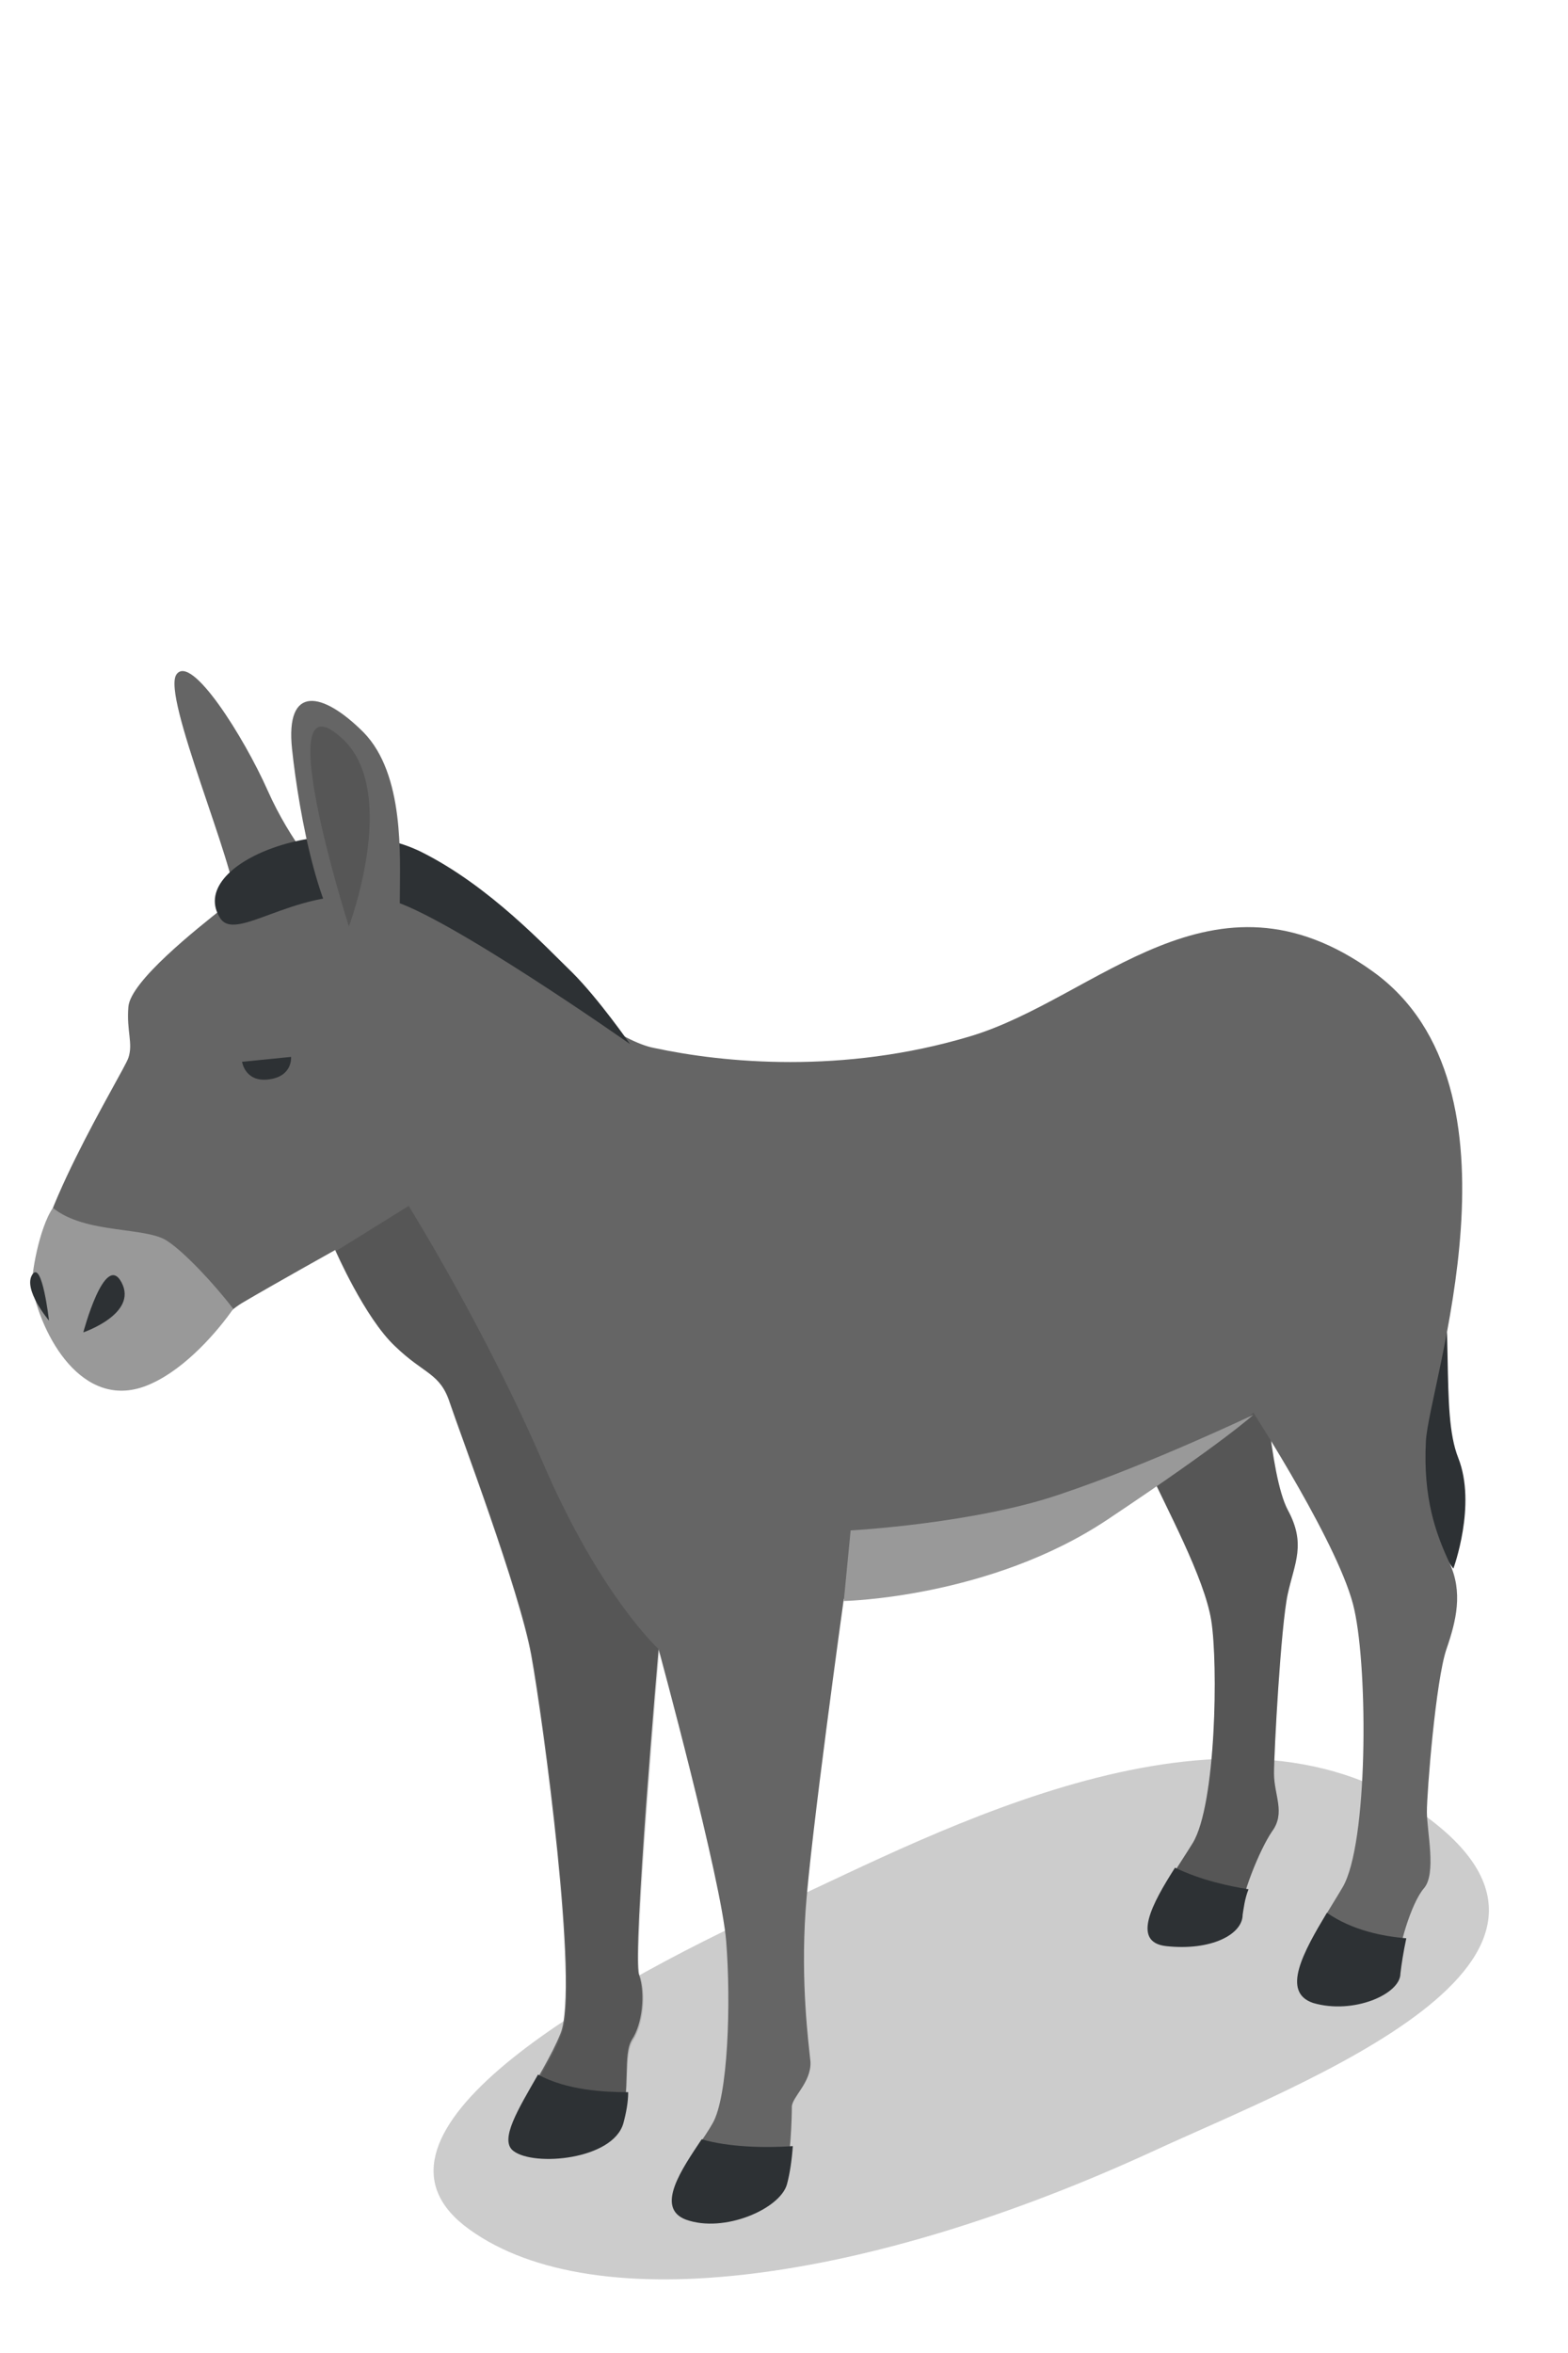 <svg xmlns:xlink="http://www.w3.org/1999/xlink"  enable-background="new 0 0 160 240" height="240" viewBox="0 0 160 240" width="160" xmlns="http://www.w3.org/2000/svg"><path d="m117.7 219.4c15.4-7.1 48.6-19.5 27.3-34.5-19.9-14-49.7 2.2-64.8 9.1-22.3 10.1-45 24.3-32.3 33.4 12.9 9.3 40.7 5.4 69.8-8z" opacity=".2"/><path d="m117 149.4c2 4.4 5.9 11.5 6.6 15.9s.5 18.8-1.9 22.7-6.9 9.8-2.5 10.3 7.4-1.2 7.4-3 1.9-6.6 3.2-8.5c1.4-1.9.2-3.7.2-5.9s.7-15.1 1.4-18.3 1.9-5.1 0-8.6c-1.9-3.6-2.5-15.6-2.5-15.6z" fill="#656565"/><path d="m117 149.4c2 4.4 5.9 11.5 6.6 15.9s.5 18.8-1.9 22.7-6.9 9.8-2.5 10.3 7.4-1.2 7.4-3 1.9-6.6 3.2-8.5c1.4-1.9.2-3.7.2-5.9s.7-15.1 1.4-18.3 1.9-5.1 0-8.6c-1.9-3.6-2.5-15.6-2.5-15.6z" opacity=".15"/><path d="m146.4 122.1c2.2 12.9.5 21.8 2.4 26.6s-.5 11.3-.5 11.3-6.4-8.5-5.4-18.3 3.5-19.6 3.5-19.6z" fill="#2d3134"/><path d="m32.9 89.5c-4.9.2-7.1.7-10 3s-9.6 7.6-9.8 10.2c-.2 2.5.5 3.7 0 5.2s-10.7 17.9-9.5 23.5 5.6 12.2 11.5 9.6 6.3-6.1 9.6-8.1c3.4-2 9.5-5.4 9.5-5.4s3 6.9 6.1 9.8c3 2.9 4.6 2.7 5.6 5.8 1 3 7.1 19.1 8.3 25.7s4.9 33.9 3 38.6-6.6 10.3-4.6 11.8 9.6.8 10.7-2.7.2-6.9 1.2-8.5c1-1.5 1.4-4.6.7-6.6s2-33.2 2-33.2 6.4 23.5 6.9 29.8.2 15.9-1.4 18.6c-1.5 2.7-6.3 8.1-2.5 9.5 3.7 1.4 9.1-1 9.8-3.4s.8-6.8.8-7.8 2-2.5 1.9-4.6c-.2-2-1-8-.5-15.4s3.9-31.8 3.9-31.8 14.9-.3 26.9-8.3 14.9-10.7 14.9-10.7 9 13.9 10.3 20.1c1.4 6.3 1.4 23.9-1.2 28.3s-6.8 10.2-2.9 11.3c3.9 1.2 8.5-.8 8.5-2.9s1.4-6.8 2.7-8.3.3-5.8.3-7.8.9-13.4 2-16.6c1-2.9 1.7-5.8.3-8.8s-2.7-6.6-2.4-12.4 11-36.1-5.4-47.9-28.1 2.7-41.1 6.6-25.2 2.7-32.2 1.2c-6.7-1.2-23.1-17.8-33.9-17.4z" fill="#656565"/><path d="m17.1 126.6c-2.1-1.5-8.4-.7-11.7-3.4-1.4 2-2.3 7.1-2.1 8.2 1.2 5.6 5.6 12.8 12.2 9.7 3.5-1.6 6.7-5.3 8.3-7.6-1.9-2.5-5-5.8-6.7-6.9z" fill="#999"/><path d="m24.1 92.3c0-3.9-7.6-21.3-6.1-23.5s6.9 6.4 9.3 11.8 5.6 8.8 5.6 8.8z" fill="#656565"/><path d="m22.5 93.7c1.8 2.6 8.6-4.1 17.3-1.9 5.7 1.5 24.5 14.7 24.5 14.7s-3.2-4.6-5.9-7.3c-2.7-2.6-8.4-8.8-15.4-12.3-9.3-4.6-24.2 1.2-20.5 6.8z" fill="#2d3134"/><path d="m24.7 108.3 5-.5s.2 2-2.3 2.3c-2.4.3-2.7-1.8-2.7-1.8z" fill="#2d3134"/><path d="m55.4 149.2c-5.9-13.7-13.7-26.2-13.7-26.2l-7.4 4.6s3 6.9 6.1 9.8c3 2.9 4.6 2.7 5.6 5.8 1 3 7.1 19.1 8.3 25.7s4.9 33.9 3 38.6-6.6 10.3-4.6 11.8 9.6.8 10.7-2.7c1-3.6.2-6.9 1.2-8.5 1-1.5 1.4-4.6.7-6.6s2-33.2 2-33.2-6-5.4-11.9-19.1z" opacity=".15"/><path d="m8.5 135.9s5.6-1.9 3.9-5.1-3.9 5.1-3.9 5.1z" fill="#2d3134"/><path d="m5 134.7s-2.7-3.2-1.7-4.7 1.7 4.7 1.7 4.7z" fill="#2d3134"/><path d="m36.4 97.1c3.6 2 4.4-1.5 4.4-5.6s.5-12.5-3.7-16.8c-4.2-4.2-8-4.9-7.3 1.7s2.9 18.6 6.6 20.7z" fill="#656565"/><path d="m35.6 94.5s5.1-13.5-.5-19c-8-7.7.5 19 .5 19z" opacity=".15"/><g fill="#2d3134"><path d="m143.5 197.7c-2.4-.2-5.5-.8-8.1-2.6-2.4 4-4.7 8.1-1.4 9.2 4.1 1.2 8.9-.9 8.9-3 .1-.9.3-2.2.6-3.6z"/><path d="m127.4 192.7c-1.9-.3-4.8-.9-7.5-2.2-2.3 3.6-4.5 7.6-.9 8 4.6.5 7.8-1.2 7.8-3.2.1-.6.2-1.6.6-2.6z"/><path d="m52.4 219.4c2.1 1.6 10.1.9 11.2-2.8.3-1.1.5-2.2.5-3.2-2.4 0-6.3-.2-9.2-1.8-2 3.5-4 6.7-2.5 7.8z"/><path d="m71.6 218.2c-2 3-4.8 7-1.6 8.2 3.9 1.4 9.6-1.1 10.3-3.6.3-1.1.5-2.5.6-3.9-2.9.2-6.6.1-9.3-.7z"/></g><path d="m86.8 156.1-.7 7.2s14.9-.3 26.9-8.3 14.9-10.7 14.9-10.7-10.5 5-19.4 8c-8.8 3.1-21.7 3.8-21.7 3.8z" fill="#999"/></svg>